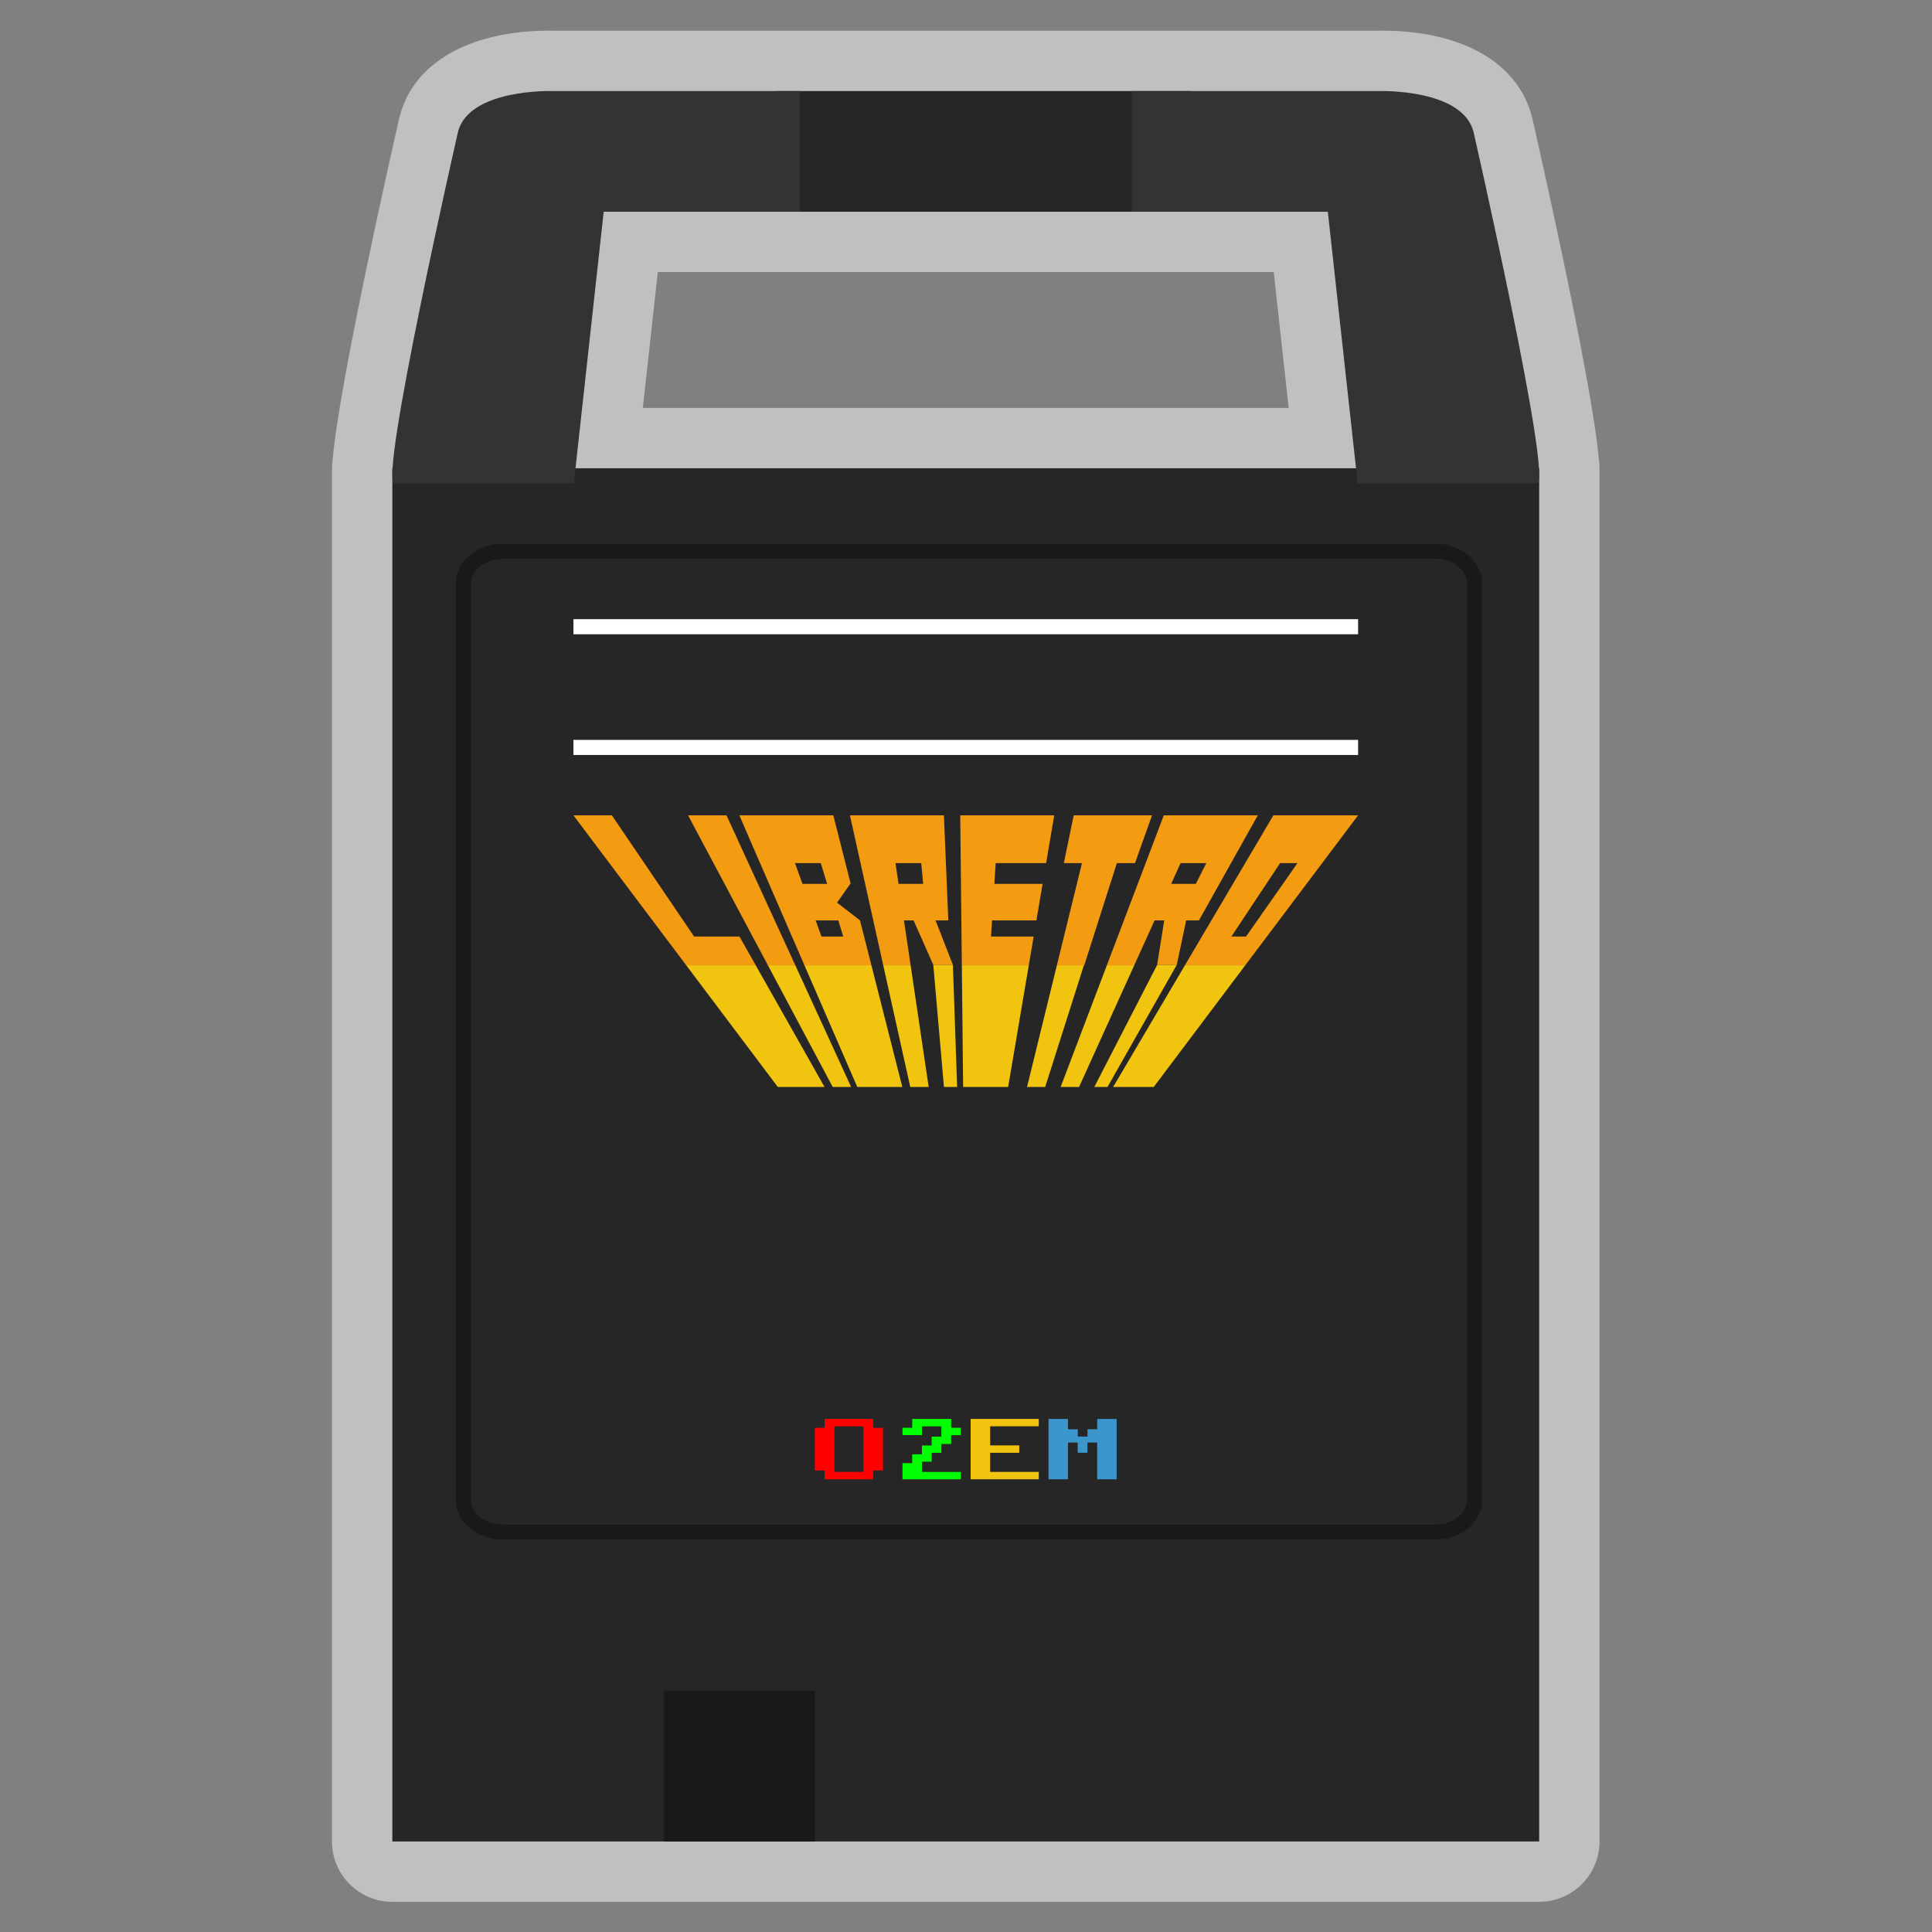 <?xml version="1.0" encoding="UTF-8" standalone="no"?>
<svg
   xmlns:dc="http://purl.org/dc/elements/1.1/"
   xmlns:cc="http://creativecommons.org/ns#"
   xmlns:rdf="http://www.w3.org/1999/02/22-rdf-syntax-ns#"
   xmlns:svg="http://www.w3.org/2000/svg"
   xmlns="http://www.w3.org/2000/svg"
   viewBox="0 0 341.333 341.333"
   height="341.333"
   width="341.333"
   xml:space="preserve"
   id="svg2"
   version="1.1"><rect x="0" y="0" width="341.333" height="341.333" fill="#808080" stroke="none"/><defs
     id="defs6"><clipPath
       id="clipPath18"
       clipPathUnits="userSpaceOnUse"><path
         id="path16"
         d="M 0,256 H 256 V 0 H 0 Z" /></clipPath><clipPath
       id="clipPath26"
       clipPathUnits="userSpaceOnUse"><path
         id="path24"
         d="M 44,252 H 212 V 4 H 44 Z" /></clipPath><clipPath
       id="clipPath48"
       clipPathUnits="userSpaceOnUse"><path
         id="path46"
         d="M 0,256 H 256 V 0 H 0 Z" /></clipPath></defs><g
     transform="matrix(1.333,0,0,-1.333,0,341.333)"
     id="g10"><g
       id="g12"><g
         clip-path="url(#clipPath18)"
         id="g14"><g
           id="g20"><g
             id="g22" /><g
             id="g34"><g
               style="opacity:0.5"
               id="g32"
               clip-path="url(#clipPath26)"><g
                 id="g30"
                 transform="translate(87.182,220)"><path
                   id="path28"
                   style="fill:#ffffff;fill-opacity:1;fill-rule:nonzero;stroke:none"
                   d="m 0,0 h 15.812 3.006 44 7.846 10.972 l 1.979,-18 H -1.979 Z m 124.715,-24.714 c -0.897,10.241 -7.963,41.406 -8.787,45.017 -0.007,0.032 -0.014,0.064 -0.022,0.096 C 114.155,27.663 106.704,32 95.974,32 v 0 c -0.194,0 -0.345,-0.002 -0.447,-0.004 h -24.863 -7.846 -44 -3.006 -29.702 c -0.102,0.002 -0.253,0.004 -0.448,0.004 -10.73,0 -18.181,-4.337 -19.932,-11.601 -0.007,-0.032 -0.015,-0.064 -0.022,-0.096 -0.824,-3.612 -7.894,-34.797 -8.788,-45.028 -0.067,-0.415 -0.102,-0.841 -0.102,-1.275 v -182 c 0,-4.418 3.582,-8 8,-8 h 36 20 96 c 4.418,0 8,3.582 8,8 v 182 c 0,0.438 -0.035,0.867 -0.103,1.286" /></g></g></g></g></g></g><path
       id="path36"
       style="fill:#262626;fill-opacity:1;fill-rule:nonzero;stroke:none"
       d="m 157.846,228 h -54.852 v 15.996 h 54.852 z" /><path
       id="path38"
       style="fill:#262626;fill-opacity:1;fill-rule:nonzero;stroke:none"
       d="M 204,12 H 52 v 182 h 152 z" /><path
       id="path40"
       style="fill:#191919;fill-opacity:1;fill-rule:nonzero;stroke:none"
       d="M 108,12 H 88 v 20 h 20 z" /><g
       id="g42"><g
         clip-path="url(#clipPath48)"
         id="g44"><g
           transform="translate(196.385,54.404)"
           id="g50"><path
             id="path52"
             style="fill:#262626;fill-opacity:1;fill-rule:nonzero;stroke:none"
             d="m 0,0 c 0,-2.949 -2.762,-5.333 -6.178,-5.333 h -123.559 c -3.416,0 -6.178,2.384 -6.178,5.333 v 122.668 c 0,2.949 2.762,5.333 6.178,5.333 H -6.178 c 3.416,0 6.178,-2.384 6.178,-5.333 z" /></g><g
           transform="translate(190.246,184)"
           id="g54"><path
             id="path56"
             style="fill:#191919;fill-opacity:1;fill-rule:nonzero;stroke:none"
             d="m 0,0 h -123.636 c -3.419,0 -6.182,-2.36 -6.182,-5.28 v -121.44 c 0,-2.92 2.763,-5.28 6.182,-5.28 H 0 c 3.419,0 6.182,2.36 6.182,5.28 V -5.28 C 6.182,-2.36 3.419,0 0,0 m 0,-2 c 2.306,0 4.182,-1.471 4.182,-3.28 V -126.72 C 4.182,-128.529 2.306,-130 0,-130 h -123.636 c -2.306,0 -4.182,1.471 -4.182,3.28 V -5.28 c 0,1.809 1.876,3.28 4.182,3.28 L 0,-2" /></g><g
           transform="translate(60.689,238.524)"
           id="g58"><path
             id="path60"
             style="fill:#333333;fill-opacity:1;fill-rule:nonzero;stroke:none"
             d="m 0,0 c 0,0 -10.611,-46.524 -8.382,-46.524 h 23.748 l 3.958,36 H 45.311 V 5.472 H 12.507 C 12.507,5.472 1.403,5.819 0,0" /></g><g
           transform="translate(195.311,238.524)"
           id="g62"><path
             id="path64"
             style="fill:#333333;fill-opacity:1;fill-rule:nonzero;stroke:none"
             d="m 0,0 c 0,0 10.611,-46.524 8.382,-46.524 h -23.748 l -3.958,36 H -45.311 V 5.472 h 32.804 c 0,0 11.104,0.347 12.507,-5.472" /></g><path
           id="path66"
           style="fill:#ffffff;fill-opacity:1;fill-rule:nonzero;stroke:none"
           d="M 180,156 H 76 v 2 h 104 z" /><path
           id="path68"
           style="fill:#ffffff;fill-opacity:1;fill-rule:nonzero;stroke:none"
           d="M 180,172 H 76 v 2 h 104 z" /><g
           transform="translate(105.409,128.125)"
           id="g70"><path
             id="path72"
             style="fill:#f39b11;fill-opacity:1;fill-rule:nonzero;stroke:none"
             d="m 0,0 h -3.631 l -10.584,19.875 h 5.096 z" /></g><g
           transform="translate(91.996,131.939)"
           id="g74"><path
             id="path76"
             style="fill:#f39b11;fill-opacity:1;fill-rule:nonzero;stroke:none"
             d="m 0,0 -10.899,16.061 h -5.097 L -1.042,-3.814 H 0.773 2.588 8.169 L 6.013,0 Z" /></g><g
           transform="translate(165.151,131.939)"
           id="g78"><path
             id="path80"
             style="fill:#f39b11;fill-opacity:1;fill-rule:nonzero;stroke:none"
             d="M 0,0 H -1.944 L 4.51,9.726 H 6.811 Z M 11.247,16.061 H 8.714 4.468 3.618 L -8.106,-3.814 h 0.606 3.025 1.804 2.566 L 2.765,0 l 7.317,9.726 4.767,6.335 z" /></g><g
           transform="translate(152.69,148)"
           id="g82"><path
             id="path84"
             style="fill:#f39b11;fill-opacity:1;fill-rule:nonzero;stroke:none"
             d="m 0,0 h -2.642 -5.097 -2.642 l -1.312,-6.335 h 2.401 l -3.321,-13.54 h 3.631 l 4.319,13.54 h 2.4 z" /></g><g
           transform="translate(118.684,141.665)"
           id="g86"><path
             id="path88"
             style="fill:#f39b11;fill-opacity:1;fill-rule:nonzero;stroke:none"
             d="M 0,0 H 3.415 L 3.673,-2.751 H 0.408 Z M 7.613,-13.485 5.312,-7.588 H 7.004 L 6.802,-2.751 6.686,0 6.421,6.335 H -6.036 l 4.415,-19.875 h 3.63 L 1.126,-7.588 H 2.4 l 2.613,-5.898 z" /></g><g
           transform="translate(156.47,141.665)"
           id="g90"><path
             id="path92"
             style="fill:#f39b11;fill-opacity:1;fill-rule:nonzero;stroke:none"
             d="M 0,0 H 3.415 L 2.017,-2.751 h -3.265 z m -0.504,-13.485 1.249,5.897 H 2.437 L 5.146,-2.751 6.686,0 10.234,6.335 H -2.223 L -9.771,-13.54 h 3.631 l 2.699,5.952 h 1.274 l -0.938,-5.898 z" /></g><g
           transform="translate(138.651,141.665)"
           id="g94"><path
             id="path96"
             style="fill:#f39b11;fill-opacity:1;fill-rule:nonzero;stroke:none"
             d="m 0,0 1.075,6.335 h -7.361 -3.02 -2.077 l 0.211,-19.875 h 1.479 2.151 5.245 l 0.647,3.814 h -5.651 l 0.135,2.138 h 5.879 l 0.82,4.837 H -6.86 L -6.686,0 Z" /></g><g
           transform="translate(109.626,138.914)"
           id="g98"><path
             id="path100"
             style="fill:#f39b11;fill-opacity:1;fill-rule:nonzero;stroke:none"
             d="m 0,0 h -3.265 l -0.992,2.751 h 3.415 z m 2.135,-6.975 h -2.886 l -0.77,2.138 H 1.481 Z M 1.318,-2.486 3.112,0.065 2.43,2.751 0.821,9.086 h -12.457 l 8.63,-19.875 H 5.869 L 4.9,-6.975 4.357,-4.837 4.355,-4.83 Z" /></g><g
           transform="translate(109.28,112)"
           id="g102"><path
             id="path104"
             style="fill:#f1c40f;fill-opacity:1;fill-rule:nonzero;stroke:none"
             d="m 0,0 h -6.195 l -12.132,16.125 h 9.211 z" /></g><g
           transform="translate(112.807,112)"
           id="g106"><path
             id="path108"
             style="fill:#f1c40f;fill-opacity:1;fill-rule:nonzero;stroke:none"
             d="m 0,0 h -2.442 l -8.587,16.125 h 3.631 z" /></g><g
           transform="translate(119.59,112)"
           id="g110"><path
             id="path112"
             style="fill:#f1c40f;fill-opacity:1;fill-rule:nonzero;stroke:none"
             d="m 0,0 h -5.969 l -7.001,16.125 h 8.875 z" /></g><g
           transform="translate(123.086,112)"
           id="g114"><path
             id="path116"
             style="fill:#f1c40f;fill-opacity:1;fill-rule:nonzero;stroke:none"
             d="m 0,0 h -2.442 l -3.582,16.125 h 3.631 z" /></g><g
           transform="translate(126.856,112)"
           id="g118"><path
             id="path120"
             style="fill:#f1c40f;fill-opacity:1;fill-rule:nonzero;stroke:none"
             d="m 0,0 h -1.747 l -1.412,16.179 h 2.6 z" /></g><g
           transform="translate(127.65,112)"
           id="g122"><path
             id="path124"
             style="fill:#f1c40f;fill-opacity:1;fill-rule:nonzero;stroke:none"
             d="M 0,0 H 5.969 L 8.704,16.125 H -0.171 Z" /></g><g
           transform="translate(138.529,112)"
           id="g126"><path
             id="path128"
             style="fill:#f1c40f;fill-opacity:1;fill-rule:nonzero;stroke:none"
             d="M 0,0 H -2.407 L 1.548,16.125 H 5.127 Z" /></g><g
           transform="translate(143.018,112)"
           id="g130"><path
             id="path132"
             style="fill:#f1c40f;fill-opacity:1;fill-rule:nonzero;stroke:none"
             d="M 0,0 H -2.442 L 3.682,16.125 H 7.313 Z" /></g><g
           transform="translate(146.787,112)"
           id="g134"><path
             id="path136"
             style="fill:#f1c40f;fill-opacity:1;fill-rule:nonzero;stroke:none"
             d="M 0,0 H -1.747 L 6.578,16.179 H 9.179 Z" /></g><g
           transform="translate(147.534,112)"
           id="g138"><path
             id="path140"
             style="fill:#f1c40f;fill-opacity:1;fill-rule:nonzero;stroke:none"
             d="M 0,0 H 5.381 L 17.513,16.125 H 9.512 Z" /></g><g
           transform="translate(138.968,68)"
           id="g142"><path
             id="path144"
             style="fill:#3b96cc;fill-opacity:1;fill-rule:nonzero;stroke:none"
             d="m 0,0 h 2.581 v -1.368 h 1.291 v -0.966 h 1.292 v 0.969 H 6.452 V 0 h 2.58 v -8 h -2.58 v 4.873 H 5.16 V -4.481 H 3.868 v 1.353 H 2.581 L 2.581,-8 H 0 Z" /></g><path
           id="path146"
           style="fill:#ff0000;fill-opacity:1;fill-rule:nonzero;stroke:none"
           d="m 110.588,60.983 h 3.858 v 6.037 h -3.858 z M 115.742,60 h -6.452 v 1.171 H 108 v 5.658 h 1.29 V 68 h 6.452 v -1.176 h 1.285 v -5.655 h -1.285 z" /><g
           transform="translate(137.677,68)"
           id="g148"><path
             id="path150"
             style="fill:#f1c40f;fill-opacity:1;fill-rule:nonzero;stroke:none"
             d="m 0,0 v -0.974 h -6.446 v -2.533 h 3.858 V -4.486 H -6.446 V -7.019 H 0 V -8 h -9.032 v 8 z" /></g><g
           transform="translate(119.613,60)"
           id="g152"><path
             id="path154"
             style="fill:#00ff00;fill-opacity:1;fill-rule:nonzero;stroke:none"
             d="M 0,0 V 2.145 H 1.288 V 3.314 H 2.576 V 4.483 H 3.868 V 5.655 H 5.153 V 7.018 H 2.584 V 5.861 H 0.007 V 6.827 H 1.29 V 8 H 6.452 V 6.827 H 7.735 V 5.85 H 6.449 V 4.682 H 5.157 V 3.51 H 3.869 V 2.338 H 2.586 V 0.974 H 7.742 L 7.742,0 Z" /></g></g></g></g></svg>